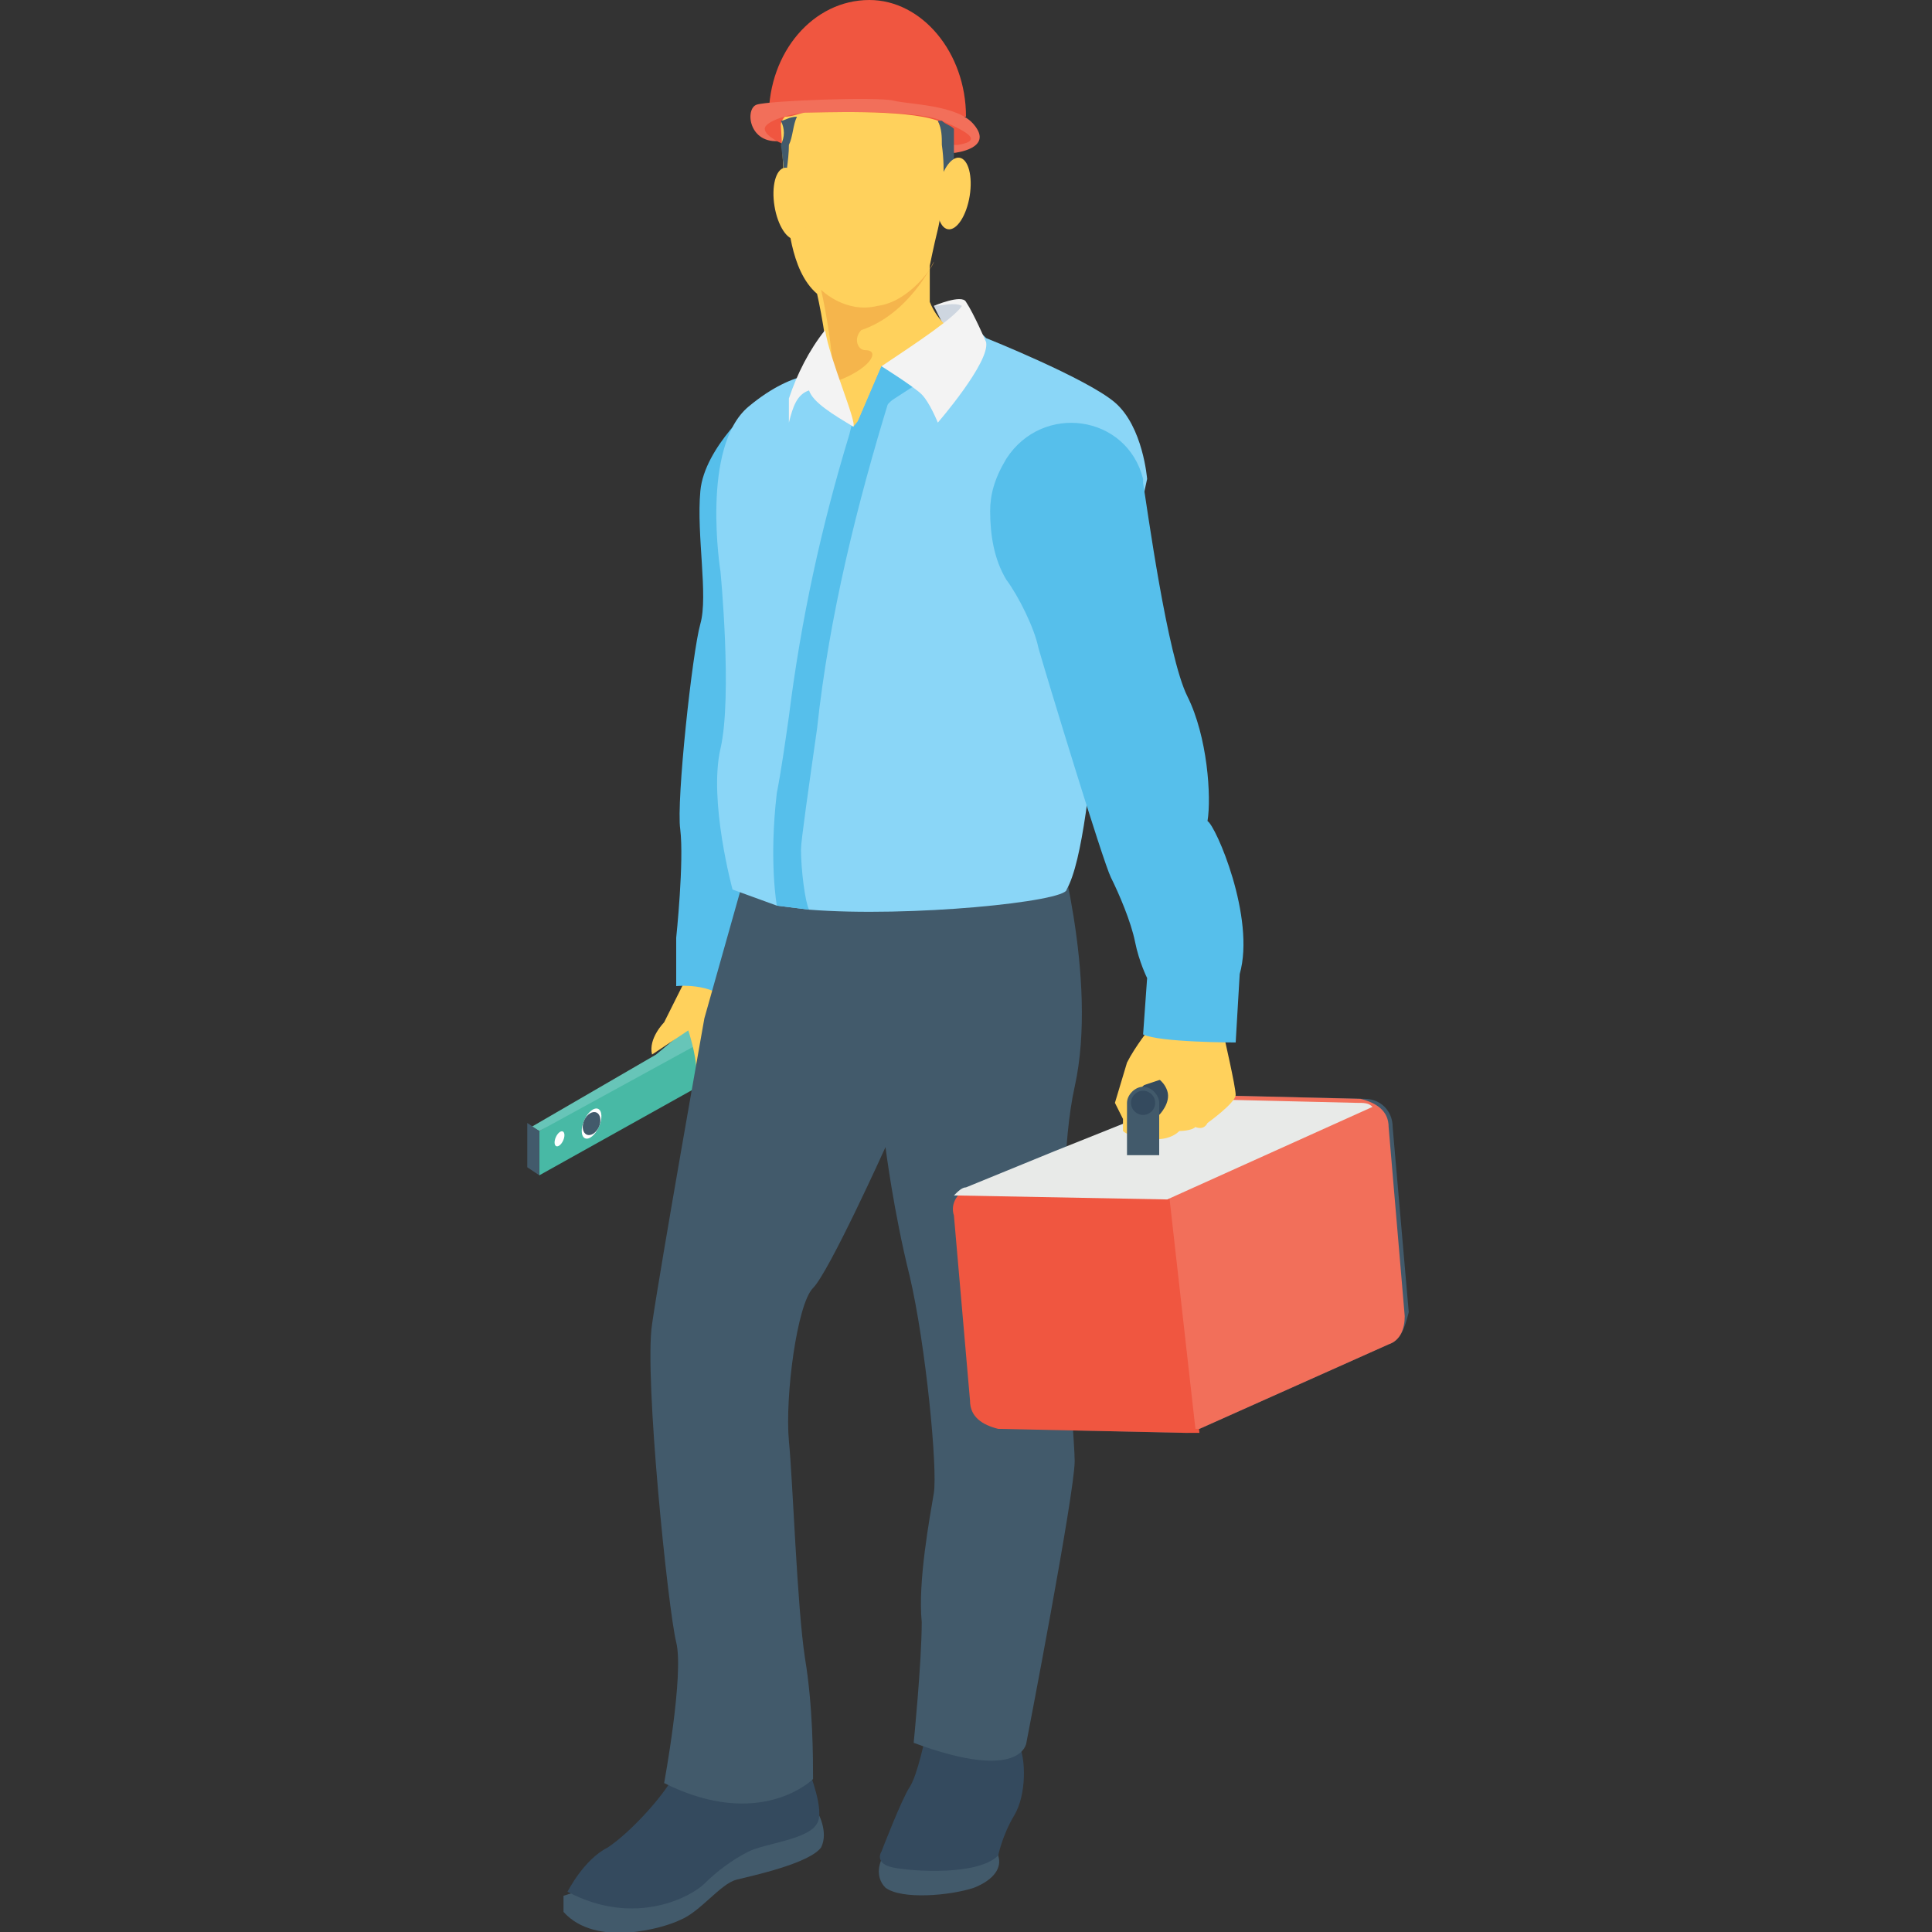 <?xml version="1.0" encoding="utf-8"?>
<!-- Generator: Adobe Illustrator 18.0.0, SVG Export Plug-In . SVG Version: 6.00 Build 0)  -->
<!DOCTYPE svg PUBLIC "-//W3C//DTD SVG 1.1//EN" "http://www.w3.org/Graphics/SVG/1.1/DTD/svg11.dtd">
<svg version="1.1" id="Layer_1" xmlns="http://www.w3.org/2000/svg" xmlns:xlink="http://www.w3.org/1999/xlink" x="0px" y="0px"
	 viewBox="0 0 48 48" enable-background="new 0 0 48 48" xml:space="preserve">
<rect x="0" y="0" width="48" height="48" fill="#333333" stroke="none"/>
<g>
	<g>
		<g>
			<g>
				<g>
					<polyline fill="#48B9A5" points="13.4,29.2 17.7,26.8 17.4,25.6 13.4,28.1 					"/>
				</g>
			</g>
			<g>
				<g>
					<g>
						<path fill="#67C5B8" d="M13.4,28.1l4.2-2.3c-0.1-0.4-0.4-0.3-0.7-0.1l-0.6,0.5l-3.1,1.8"/>
					</g>
				</g>
			</g>
		</g>
		<g>
			<g>
				<g>
					<polygon fill="#425A6B" points="13.4,29.2 13.4,28.1 13.1,27.9 13.1,29 					"/>
				</g>
			</g>
		</g>
		<g>
			<g>
				<g>
					
						<ellipse transform="matrix(0.914 0.406 -0.406 0.914 12.686 -3.216)" fill="#FFFFFF" cx="13.9" cy="28.3" rx="0.1" ry="0.2"/>
				</g>
			</g>
		</g>
		<g>
			<g>
				<g>
					
						<ellipse transform="matrix(0.914 0.406 -0.406 0.914 12.589 -3.554)" fill="#FFFFFF" cx="14.7" cy="27.9" rx="0.2" ry="0.4"/>
				</g>
			</g>
		</g>
		<g>
			<g>
				<g>
					
						<ellipse transform="matrix(0.914 0.406 -0.406 0.914 12.589 -3.554)" fill="#425A6B" cx="14.7" cy="27.9" rx="0.2" ry="0.3"/>
				</g>
			</g>
		</g>
	</g>
	<g>
		<g>
			<g>
				<path fill="#FFD15C" d="M16.2,26.2c-0.1-0.4,0.3-0.8,0.3-0.8l0.5-1c0,0,1.3-0.3,1.2,0c-0.1,0.3-0.5,1.7-0.5,1.9
					c0,0.3-0.4,0.3-0.4,0.3c0-0.4-0.2-1-0.2-1L16.2,26.2z"/>
			</g>
		</g>
	</g>
	<g>
		<g>
			<g>
				<path fill="#56BFEB" d="M18.8,10c0,0-1.3,1.1-1.4,2.2c-0.1,1.1,0.2,2.6,0,3.3c-0.2,0.7-0.6,4.4-0.5,5.1c0.1,0.8-0.1,2.7-0.1,2.7
					v1.2c0,0,0.9-0.1,1.3,0.4l1.5-3.7L18.8,10z"/>
			</g>
		</g>
	</g>
	<g>
		<g>
			<g>
				<g>
					<path fill="#425A6B" d="M21.9,46.2c0,0-0.2,0.4,0.1,0.7c0.4,0.3,1.6,0.2,2.2,0c0.5-0.2,0.7-0.5,0.6-0.8c0-0.3-0.3-0.4-0.3-0.4
						L21.9,46.2z"/>
				</g>
			</g>
		</g>
		<g>
			<g>
				<g>
					<path fill="#344A5E" d="M21.9,46c0,0-0.2,0.3,0.3,0.4c0.5,0.1,2.1,0.2,2.6-0.3c0,0,0.1-0.5,0.4-1c0.3-0.5,0.3-1.4,0.1-1.8
						c-0.2-0.4-0.3-0.5-0.3-0.5L23,43.1c0,0-0.2,1-0.4,1.3C22.4,44.7,21.9,46,21.9,46z"/>
				</g>
			</g>
		</g>
	</g>
	<g>
		<g>
			<g>
				<g>
					<path fill="#425A6B" d="M20.3,45c0,0,0.3,0.5,0.1,0.9c-0.3,0.4-1.7,0.7-2.1,0.8c-0.4,0.1-0.9,0.8-1.4,1
						c-0.4,0.2-2.1,0.7-2.9-0.2v-0.4l2.8-0.9L20.3,45z"/>
				</g>
			</g>
		</g>
		<g>
			<g>
				<g>
					<path fill="#344A5E" d="M20.3,45.3c-0.2,0.4-1.3,0.5-1.7,0.7c-0.4,0.2-0.8,0.5-1.1,0.8c-0.3,0.3-1.7,1.1-3.4,0.2
						c0,0,0.4-0.8,1-1.1c0.6-0.4,1.5-1.4,1.7-1.9c0.2-0.5,3.3-0.1,3.3-0.1l0,0.1C20.1,44,20.5,45,20.3,45.3z"/>
				</g>
			</g>
		</g>
	</g>
	<g>
		<g>
			<g>
				<path fill="#425A6B" d="M26.2,20.6c0,0,1.1,3.7,0.5,6.4c-0.6,2.7,0,8.5,0,9.3c0,0.8-1.2,7-1.2,7s-0.1,1-2.8,0c0,0,0.2-2,0.2-3
					c-0.1-1,0.2-2.6,0.3-3.2c0.1-0.6-0.2-3.7-0.6-5.4c-0.4-1.6-0.6-3.2-0.6-3.2s-1.4,3.1-1.8,3.5c-0.4,0.4-0.7,2.7-0.6,3.8
					c0.1,1,0.2,4.1,0.4,5.4c0.2,1.2,0.2,2.5,0.2,3c0,0-1.3,1.3-3.7,0.1c0,0,0.5-2.7,0.3-3.5c-0.2-0.8-0.8-6.6-0.6-7.9
					c0.2-1.4,1.3-7.6,1.3-7.6l1.1-3.9L26.2,20.6z"/>
			</g>
		</g>
	</g>
	<g>
		<g>
			<g>
				<g>
					<path fill="#425A6B" d="M34.5,33.4l-4.7,2.1c-0.1,0-0.2,0.1-0.3,0.1l-4.7-0.1c-0.4,0-0.7-0.3-0.7-0.7l-0.4-4.6
						c0-0.3,0.1-0.6,0.4-0.7l5.3-2.2c0.1,0,0.2-0.1,0.3-0.1l4.2,0.1c0.4,0,0.7,0.3,0.7,0.7l0.4,4.6C34.9,33,34.8,33.3,34.5,33.4z"/>
				</g>
			</g>
		</g>
	</g>
	<g>
		<g>
			<path fill="#F05640" d="M24.1,29.5c-0.3,0.1-0.5,0.4-0.4,0.7l0.4,4.6c0,0.4,0.3,0.6,0.7,0.7l4.7,0.1c0.1,0,0.2,0,0.3,0l-0.9-8
				L24.1,29.5z"/>
		</g>
	</g>
	<g>
		<g>
			<path fill="#F26F5A" d="M34.9,32.7L34.5,28c0-0.4-0.3-0.6-0.7-0.7l-4.2-0.1c-0.1,0-0.2,0-0.3,0.1l-0.5,0.2l0.9,8c0,0,0,0,0.1,0
				l4.7-2.1C34.8,33.3,34.9,33,34.9,32.7z"/>
		</g>
	</g>
	<g>
		<g>
			<g>
				<g>
					<path fill="#E8EAE8" d="M34.1,27.5c-0.1-0.1-0.2-0.1-0.4-0.1l-4.2-0.1c-0.1,0-0.2,0-0.3,0.1l-3,1.2l-2.2,0.9
						c-0.1,0-0.2,0.1-0.3,0.2l5.3,0.1L34.1,27.5z"/>
				</g>
			</g>
		</g>
	</g>
	<g>
		<g>
			<circle fill="#FFD15C" cx="28.7" cy="26.9" r="0.4"/>
		</g>
	</g>
	<g>
		<g>
			<g>
				<polygon fill="#344A5E" points="28.3,27.2 28.3,27 29.2,26.7 29.2,27.6 28.4,28 				"/>
			</g>
		</g>
	</g>
	<g>
		<g>
			<g>
				<g>
					<path fill="#FFD15C" d="M28.6,25.5c0,0-0.4,0.5-0.6,0.9l-0.3,1l0.2,0.4v0.3c0,0,0.2,0.2,0.4,0c0,0-0.1-0.7,0-1
						c0.2-0.3,0.5-0.3,0.5-0.3l0.5-1.4L28.6,25.5z"/>
				</g>
			</g>
		</g>
		<g>
			<g>
				<g>
					<path fill="#FFD15C" d="M28.6,26.7c0,0,0.3,0.1,0.4,0.4s-0.2,0.6-0.2,0.6l0,0.6c0,0,0.3,0,0.5-0.2c0,0,0.3,0,0.4-0.1
						c0,0,0.2,0.1,0.3-0.1c0,0,0.7-0.5,0.7-0.7c0-0.2-0.3-1.5-0.3-1.5l-1.1-0.3l-0.9,1.1L28.6,26.7z"/>
				</g>
			</g>
		</g>
	</g>
	<g>
		<g>
			<g>
				<path fill="#425A6B" d="M28,28.7l0.8,0l0-1.3c0-0.2-0.2-0.4-0.4-0.4l0,0c-0.2,0-0.4,0.2-0.4,0.4L28,28.7z"/>
			</g>
		</g>
	</g>
	<g>
		<g>
			<g>
				<circle fill="#344A5E" cx="28.4" cy="27.4" r="0.3"/>
			</g>
		</g>
	</g>
	<g>
		<g>
			<g>
				<path fill="#8AD6F7" d="M20.1,22.6l-0.8-0.1l-1.1-0.4c0,0-0.6-2.2-0.3-3.5c0.3-1.3,0-4.4,0-4.4s-0.5-3.1,0.7-4.1
					c1.2-1,2-0.8,2-0.8l3.8-1l0.1,0.1c0,0,2.5,1,3.2,1.6c0.7,0.6,0.8,1.9,0.8,1.9l-1.2,5.5c-0.2,1.9-0.4,4-0.8,4.7
					C26.5,22.4,22.6,22.8,20.1,22.6z"/>
			</g>
		</g>
	</g>
	<g>
		<g>
			<g>
				<path fill="#56BFEB" d="M20.3,18.1c-0.2,1.4-0.4,2.8-0.4,3c0,0.5,0.1,1.3,0.2,1.5l-0.8-0.1c0,0-0.2-1.1,0-2.8
					c0.1-0.5,0.2-1.2,0.3-1.9c0.3-2.4,0.8-4.7,1.5-7l0.2-0.8l0.8-0.1C21.3,12.5,20.6,15.3,20.3,18.1z"/>
			</g>
		</g>
	</g>
	<g>
		<g>
			<g>
				<path fill="#CED6E0" d="M23.6,7.5l-0.4,0.1l0.3,0.6L24,7.6C24,7.6,24,7.5,23.6,7.5z"/>
			</g>
		</g>
	</g>
	<g>
		<g>
			<g>
				<g>
					<path fill="#F05640" d="M19.1,2.9c0-1.6,1.1-2.9,2.5-2.9C22.9,0,24,1.3,24,2.9"/>
				</g>
			</g>
		</g>
		<g>
			<g>
				<g>
					<path fill="#F26F5A" d="M23.7,3.8c0,0,1-0.1,0.5-0.7c-0.4-0.5-1.6-0.5-2-0.6s-3.1,0-3.4,0.1c-0.3,0.1-0.2,1,0.6,0.9
						c0.8-0.1,1.5-0.3,1.5-0.3S23.5,3.2,23.7,3.8z"/>
				</g>
			</g>
		</g>
		<g>
			<g>
				<g>
					<path fill="#F05640" d="M23.8,3.6h-4.3c0,0-0.5-0.2-0.5-0.4s0.7-0.4,1.1-0.4c0.3,0,2.6-0.1,3.3,0.2C24.1,3.3,24.4,3.5,23.8,3.6
						z"/>
				</g>
			</g>
		</g>
		<g>
			<g>
				<g>
					<path fill="#FFD15C" d="M24.2,8.6c-1.1,0.4-2.2,1-3,2l-0.6-0.7c0-0.1,0-0.2,0-0.3c0-1-0.3-2.3-0.3-2.3
						c-0.7-0.6-0.7-1.9-0.8-2.2c0-0.3-0.1-2-0.1-2s0-0.1,0.1-0.2c0.2,0,0.4-0.1,0.5-0.1c0.3,0,2.5-0.1,3.3,0.2
						c0.3,0.6,0.2,1.2,0.2,1.2s-0.1,1.1-0.2,1.5c-0.1,0.4-0.2,0.9-0.2,0.9l0,0.9C23.3,8,23.7,8.3,24.2,8.6z"/>
				</g>
			</g>
		</g>
		<g>
			<g>
				<g>
					<polyline fill="#56BFEB" points="23,9.4 21.9,9.1 21.3,10.5 					"/>
				</g>
			</g>
		</g>
		<g>
			<g>
				<g>
					<path fill="#425A6B" d="M19.4,3c0.1,0,0.2-0.1,0.4-0.1c-0.1,0.2-0.1,0.5-0.2,0.7c0,0.4-0.1,0.8-0.1,1.2c0,0,0-0.6-0.1-1.2
						C19.5,3.4,19.5,3.2,19.4,3z"/>
				</g>
			</g>
			<g>
				<g>
					<path fill="#425A6B" d="M23.7,3.2v1.7h-0.3c0,0,0.1-0.6,0-1.3c0-0.2,0-0.4-0.1-0.6c0,0,0.1,0,0.1,0C23.5,3.1,23.6,3.1,23.7,3.2
						z"/>
				</g>
			</g>
		</g>
		<g>
			<g>
				<g>
					<g>
						
							<ellipse transform="matrix(0.987 0.161 -0.161 0.987 1.077 -3.746)" fill="#FFD15C" cx="23.7" cy="4.8" rx="0.4" ry="0.9"/>
					</g>
				</g>
			</g>
			<g>
				<g>
					<g>
						
							<ellipse transform="matrix(-0.987 0.161 -0.161 -0.987 39.787 6.836)" fill="#FFD15C" cx="19.6" cy="5" rx="0.4" ry="0.9"/>
					</g>
				</g>
			</g>
		</g>
		<g>
			<g>
				<g>
					<path fill="#F5B54C" d="M21.5,8.7L21.5,8.7c0.4,0,0.1,0.5-0.8,0.8c0-1-0.3-2.3-0.3-2.3c0,0,0.6,0.6,1.4,0.4
						c0.8-0.1,1.4-1,1.4-1.1c0,0-0.6,1.3-1.8,1.7C21.2,8.4,21.3,8.7,21.5,8.7z"/>
				</g>
			</g>
		</g>
	</g>
	<g>
		<g>
			<g>
				<polygon fill="#56BFEB" points="21.3,10.5 21.6,10.5 22.2,9.9 22.6,9 21.9,9.1 				"/>
			</g>
		</g>
	</g>
	<g>
		<g>
			<g>
				<path fill="#F3F3F3" d="M23.2,7.6c0.2,0,0.5-0.1,0.7,0c-0.2,0.3-1.1,0.9-2,1.5c0,0,0.8,0.5,1,0.7c0.2,0.2,0.4,0.7,0.4,0.7
					s1.3-1.5,1.2-2c0,0-0.3-0.7-0.5-1C23.9,7.3,23.2,7.6,23.2,7.6"/>
			</g>
		</g>
	</g>
	<g>
		<g>
			<g>
				<path fill="#F3F3F3" d="M20.5,8.2L20.5,8.2c-0.4,0.5-0.7,1.1-0.9,1.7c0,0.1,0,0.6,0,0.6c0.1-0.4,0.2-0.7,0.5-0.8
					c0.1,0.3,0.6,0.6,1.1,0.9C21.3,10.5,20.6,8.9,20.5,8.2z"/>
			</g>
		</g>
	</g>
	<g>
		<g>
			<g>
				<path fill="#56BFEB" d="M30.8,24.2l-0.1,1.7c0,0-1.9,0-2.3-0.2l0.1-1.4c0,0-0.2-0.4-0.3-0.9c-0.1-0.5-0.4-1.2-0.6-1.6
					c-0.2-0.4-1.6-5-1.8-5.7c-0.1-0.5-0.5-1.3-0.8-1.7c-0.3-0.5-0.4-1.1-0.4-1.7c0-0.4,0.1-0.8,0.4-1.3c0.9-1.4,3-1.1,3.4,0.5
					c0,0.1,0,0.1,0,0.1c0.1,0.6,0.6,4.3,1.1,5.3c0.5,1,0.6,2.5,0.5,3.1C30.2,20.5,31.2,22.8,30.8,24.2z"/>
			</g>
		</g>
	</g>
</g>
</svg>
